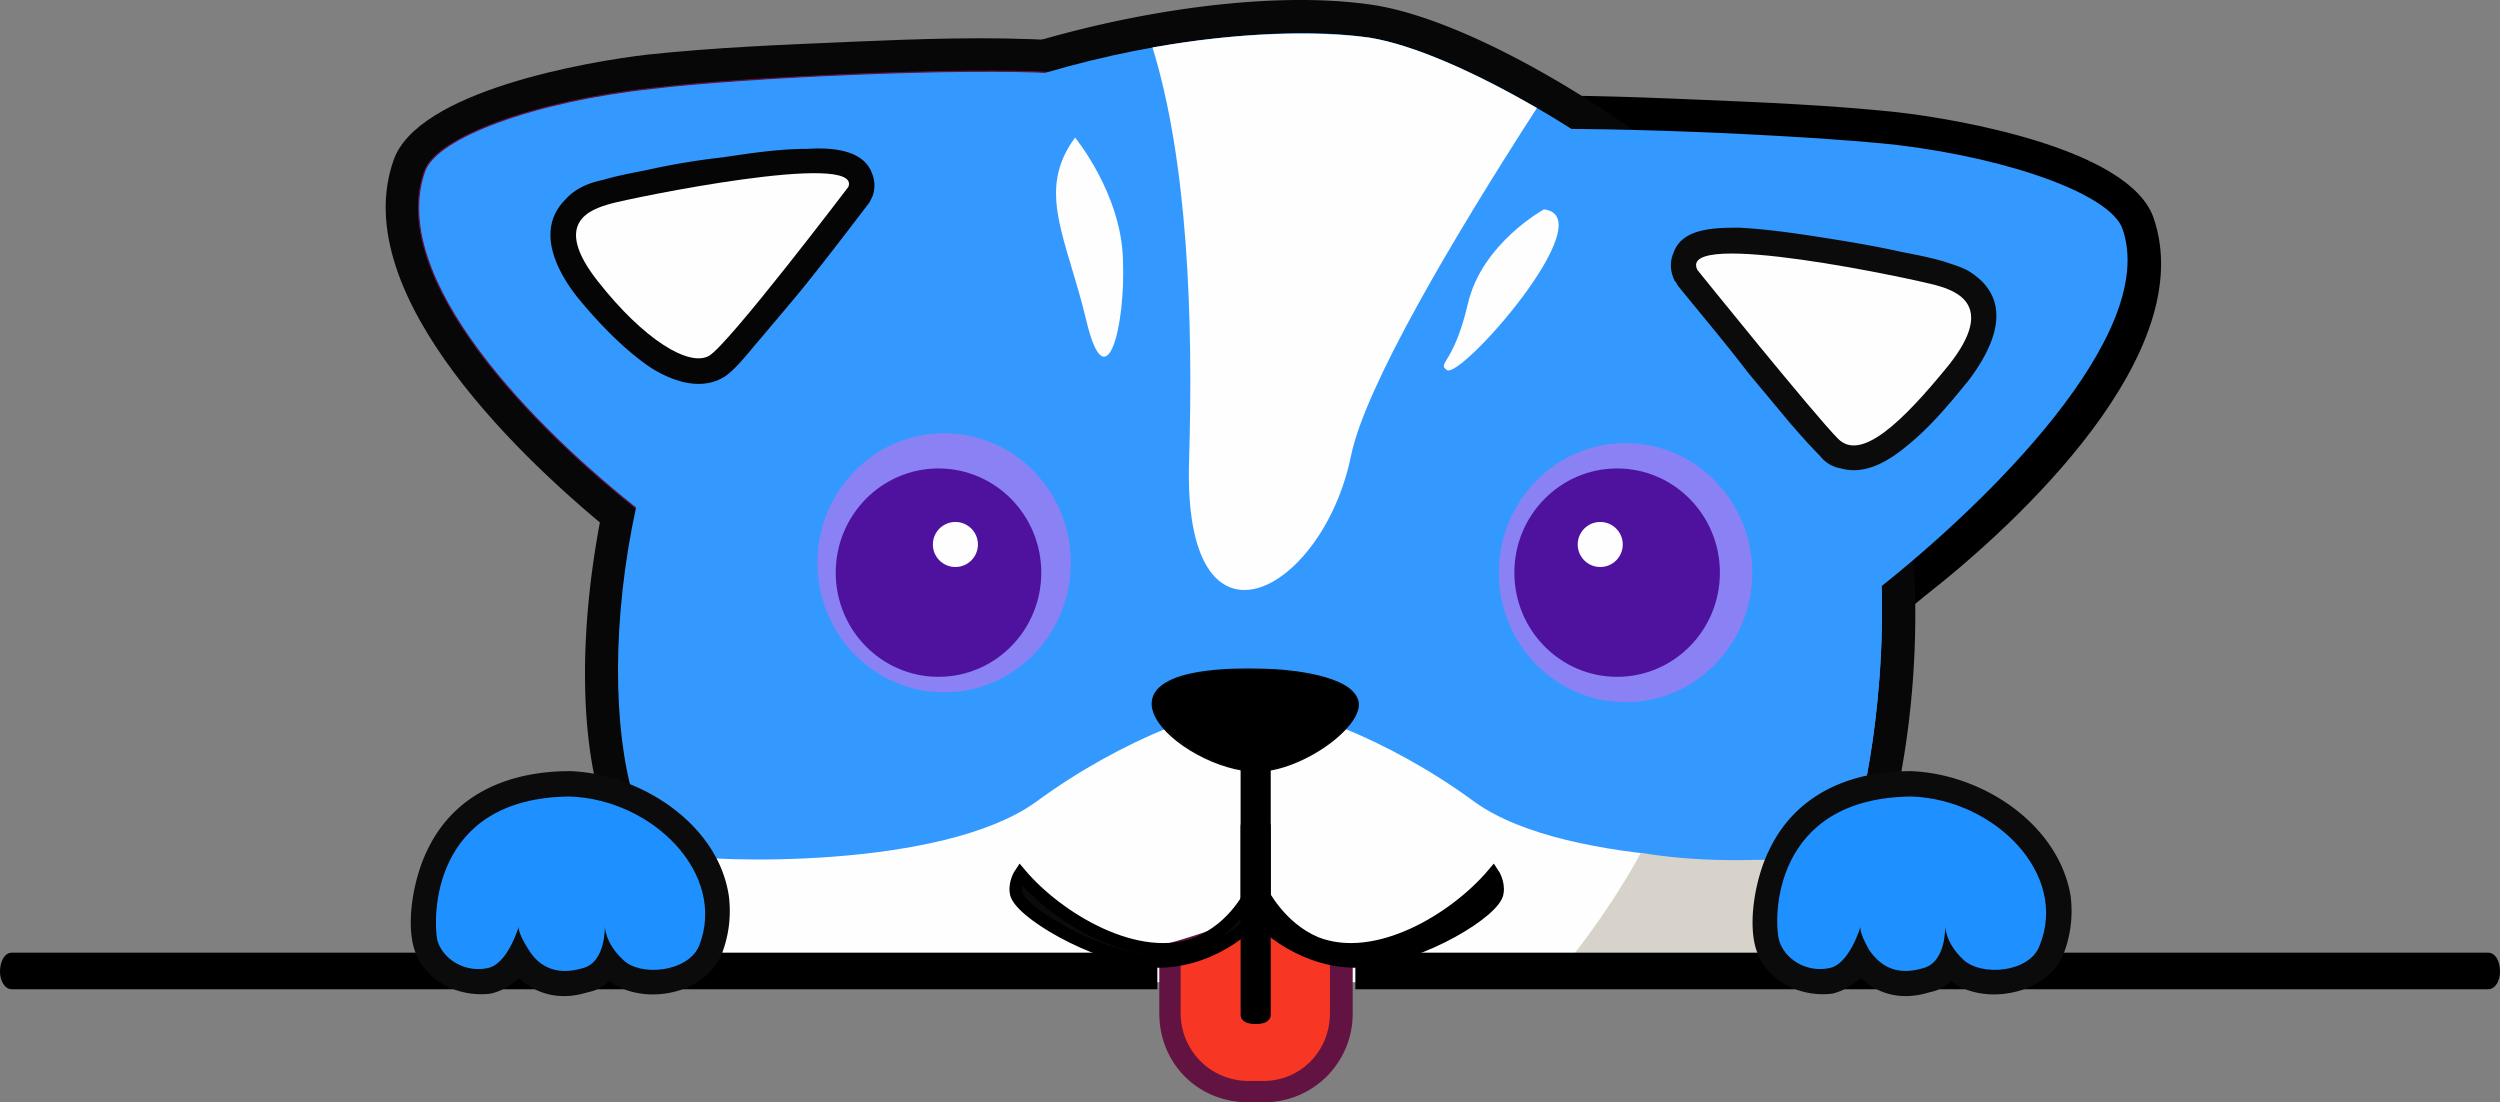 <svg id="Layer_1" data-name="Layer 1" xmlns="http://www.w3.org/2000/svg" viewBox="0 0 1775.63 782.9"><rect x="0" y="0" width="1775.63" height="782.9" fill="#808080" stroke="none"/><defs><style>.cls-1{fill:#070707;}.cls-2,.cls-3{fill:#39f;}.cls-3,.cls-5{stroke:#621342;}.cls-3{stroke-width:0.9px;}.cls-4{fill:#fefefe;}.cls-5{fill:#621342;stroke-width:2.36px;}.cls-6{fill:#f73723;}.cls-7{fill:#8a82f4;}.cls-8{fill:#050505;}.cls-9{fill:#4f129e;}.cls-10{stroke:#070707;}.cls-11{fill:#d7d3ca;}.cls-12,.cls-14,.cls-15{stroke:#000;}.cls-13,.cls-14{fill:#0c0b0c;}.cls-14,.cls-15{stroke-width:8.86px;}.cls-16{fill:#1e90ff;}</style></defs><title>dog-peeking</title><g id="Layer_1-2" data-name="Layer_1"><path d="M1471,716c48-2,99,0,147,2s96,4,143,9c44,5,165,26,182,75,33,96-95,216-163,269l-29,24-8-37c-14-66-41-135-85-186-48-55-124-90-192-110l-130-38Z" transform="translate(-413.43 -647.28)"/><path class="cls-1" d="M911,1345a454.54,454.54,0,0,1-62-103c-37-84-17-225,13-308,17-48,41-95,75-134,45-51,109-86,172-110,78-29,197-52,281-39,110,18,325,173,361,280,29,83,28,193,10,279-11,51-31,96-61,135Z" transform="translate(-413.43 -647.28)"/><path class="cls-2" d="M1472,740c64-4,220,3,287,10,84,10,154,36,162,60,26,75-97,195-173,255-15-71-26-155-73-209C1627,800,1550,762,1472,740Z" transform="translate(-413.43 -647.28)"/><path class="cls-1" d="M1170,721c-69,20-145,55-192,110-45,51-72,120-86,186l-7,37-30-23c-68-54-196-174-162-270,17-49,137-70,181-75,47-5,96-7,143-9,48-2,99-4,147-1l136,7Z" transform="translate(-413.43 -647.28)"/><path class="cls-3" d="M1163,699c-64-4-220,3-286,11-84,9-154,35-162,59-27,76,78,183,155,243,14-71,44-143,90-197C1009,760,1086,722,1163,699Z" transform="translate(-413.43 -647.28)"/><path class="cls-2" d="M1670,1345c47-55,61-107,68-140,9-43,26-165-9-266-34-102-246-249-343-265-97-15-328,22-431,141-104,120-122,333-85,417,13,30,35,72,72,113Z" transform="translate(-413.43 -647.28)"/><path class="cls-4" d="M1505,724c-45-26-88-45-119-50-37-5-93-4-154,7,25,81,29,192,26,293-5,149,95,95,115-3C1383,922,1445,817,1505,724Z" transform="translate(-413.43 -647.28)"/><path class="cls-4" d="M1670,1345c27-32,43-63,54-89-1-2-3-2-5-2-26,6-191,11-258-37-64-47-132-70-156-68-24-2-92,21-156,68-67,48-231,43-257,37-6-1-7,5-4,15,13,23,30,50,54,76Z" transform="translate(-413.43 -647.28)"/><path class="cls-5" d="M1373,1328v39a61.67,61.67,0,0,1-62,62h-11c-35,0-62-27-62-62v-47c15-4,55-16,61-23,7-10,25,21,43,24C1352,1323,1363,1326,1373,1328Z" transform="translate(-413.43 -647.28)"/><path class="cls-6" d="M1358,1321v46c0,27-21,48-47,48h-11a48,48,0,0,1-48-48v-46h19l34-28,28,28Z" transform="translate(-413.43 -647.28)"/><path class="cls-2" d="M1670,1345c47-55,61-107,68-140,9-43,26-165-9-266-19-56-111-151-200-200,53,128,122,342,70,471-22,53-49,97-80,135Z" transform="translate(-413.43 -647.28)"/><ellipse class="cls-7" cx="1154.57" cy="406.72" rx="90" ry="92"/><ellipse class="cls-7" cx="670.57" cy="399.72" rx="90" ry="92"/><path class="cls-8" d="M1031,791c-16,21-32,42-49,63-10,12-21,25-32,38-6,7-16,20-24,24-17,9-37,1-51-8-19-13-37-32-51-49-16-20-30-49-9-70,7-8,17-12,27-14,10-3,21-5,31-7a506.75,506.75,0,0,1,54-9c20-3,40-6,60-6,16-1,40,0,46,18a22.08,22.08,0,0,1,0,16l-1,2Z" transform="translate(-413.43 -647.28)"/><path class="cls-4" d="M1016,780s-85,112-99,120-46-11-79-53-5-51,9-55S1026,754,1016,780Z" transform="translate(-413.43 -647.28)"/><ellipse class="cls-9" cx="1148.57" cy="406.72" rx="73" ry="74"/><circle class="cls-4" cx="1136.57" cy="386.72" r="16"/><ellipse class="cls-9" cx="666.57" cy="406.72" rx="73" ry="74"/><circle class="cls-4" cx="678.57" cy="386.72" r="16"/><path class="cls-10" d="M1318,1123s51,2,59,20c9,17-38,52-71,52C1253,1195,1164,1116,1318,1123Z" transform="translate(-413.43 -647.28)"/><path class="cls-11" d="M1670,1345a303.12,303.12,0,0,0,54-92c-15,3-35,5-63,5-38,1-64-2-82-5a562.59,562.59,0,0,1-64,92Z" transform="translate(-413.43 -647.28)"/><path class="cls-12" d="M421.93,1324.41h813v25h-813c-5,0-8-6-8-12h0C413.93,1330.41,416.93,1324.41,421.93,1324.41Zm954.64,0h804c5,0,8,6,8,13h0c0,6-3,12-8,12h-804Z" transform="translate(-413.43 -647.28)"/><path class="cls-13" d="M1603,847c-3-6-4-13-1-20,6-18,30-18,47-18,19,1,40,4,59,7s37,6,55,10c10,2,21,4,31,7,6,2,13,4,18,7a55,55,0,0,1,9,7c21,21,6,50-9,70-13,16-27,33-43,46-13,11-30,22-48,17a23.71,23.71,0,0,1-15-9c-7-7-14-15-21-23l-30-36c-16-21-33-41-50-62l-1-2Z" transform="translate(-413.43 -647.28)"/><path class="cls-4" d="M1619,839s83,103,100,120c16,16,45-11,79-53,33-42,5-52-9-56S1604,809,1619,839Z" transform="translate(-413.43 -647.28)"/><path class="cls-14" d="M1138,1268c27,32,84,66,126,49,27-11,38-36,40-39s3,5,0,21c0,3-31,34-74,31-41-4-94-36-95-49C1134,1274,1138,1268,1138,1268Z" transform="translate(-413.43 -647.28)"/><path class="cls-15" d="M1474,1268c-27,32-83,66-126,49-26-11-38-36-40-39s-3,5,0,21c0,3,32,34,74,31,42-4,94-36,95-49C1478,1274,1474,1268,1474,1268Z" transform="translate(-413.43 -647.28)"/><rect class="cls-15" x="885.57" y="511.72" width="12.54" height="138.2"/><path class="cls-15" d="M1305,1232h.54c3.32,0,6,.9,6,2v134.2c0,1.11-2.68,2-6,2H1305c-3.31,0-6-.89-6-2V1234C1299,1232.9,1301.69,1232,1305,1232Z" transform="translate(-413.43 -647.28)"/><path class="cls-13" d="M846,1344a27.51,27.51,0,0,1-15,8c-19,6-36,2-49-10a43.33,43.33,0,0,1-20,11c-24,3-49-10-55-34-5-20,1-50,10-68,19-40,58-56,101-56h1c49,2,104,37,112,88a84.28,84.28,0,0,1-5,42C914,1354,870,1362,846,1344Z" transform="translate(-413.43 -647.28)"/><path class="cls-16" d="M818,1213c59,2,112,55,92,106-8,19-42,22-54,10-13-12-13-24-13-24s1,26-16,30c-17,5-30,0-38-13-9-14-7-17-7-17s-8,28-23,30c-15,3-31-6-35-20C721,1300,719,1214,818,1213Z" transform="translate(-413.43 -647.28)"/><path class="cls-13" d="M1799,1344a27.51,27.51,0,0,1-15,8c-19,6-36,2-49-10-6,5-12,9-20,11-24,3-49-10-55-34-5-20,1-50,10-68,19-40,58-56,100-56h1c50,2,104,37,113,88a84.28,84.28,0,0,1-5,42C1867,1354,1822,1362,1799,1344Z" transform="translate(-413.43 -647.28)"/><path class="cls-16" d="M1771,1213c59,2,112,55,91,106-7,19-41,22-54,10s-13-24-13-24,1,26-16,30c-17,5-29,0-38-13-8-14-6-17-6-17s-8,28-23,30c-15,3-31-6-35-20C1673,1300,1672,1214,1771,1213Z" transform="translate(-413.43 -647.28)"/><path class="cls-4" d="M1177,745s33,40,34,87c2,47-12,102-26,43S1149,783,1177,745Z" transform="translate(-413.43 -647.28)"/><path class="cls-4" d="M1510,796s-44,24-54,67-22,42-15,47C1450,918,1553,801,1510,796Z" transform="translate(-413.43 -647.28)"/></g></svg>